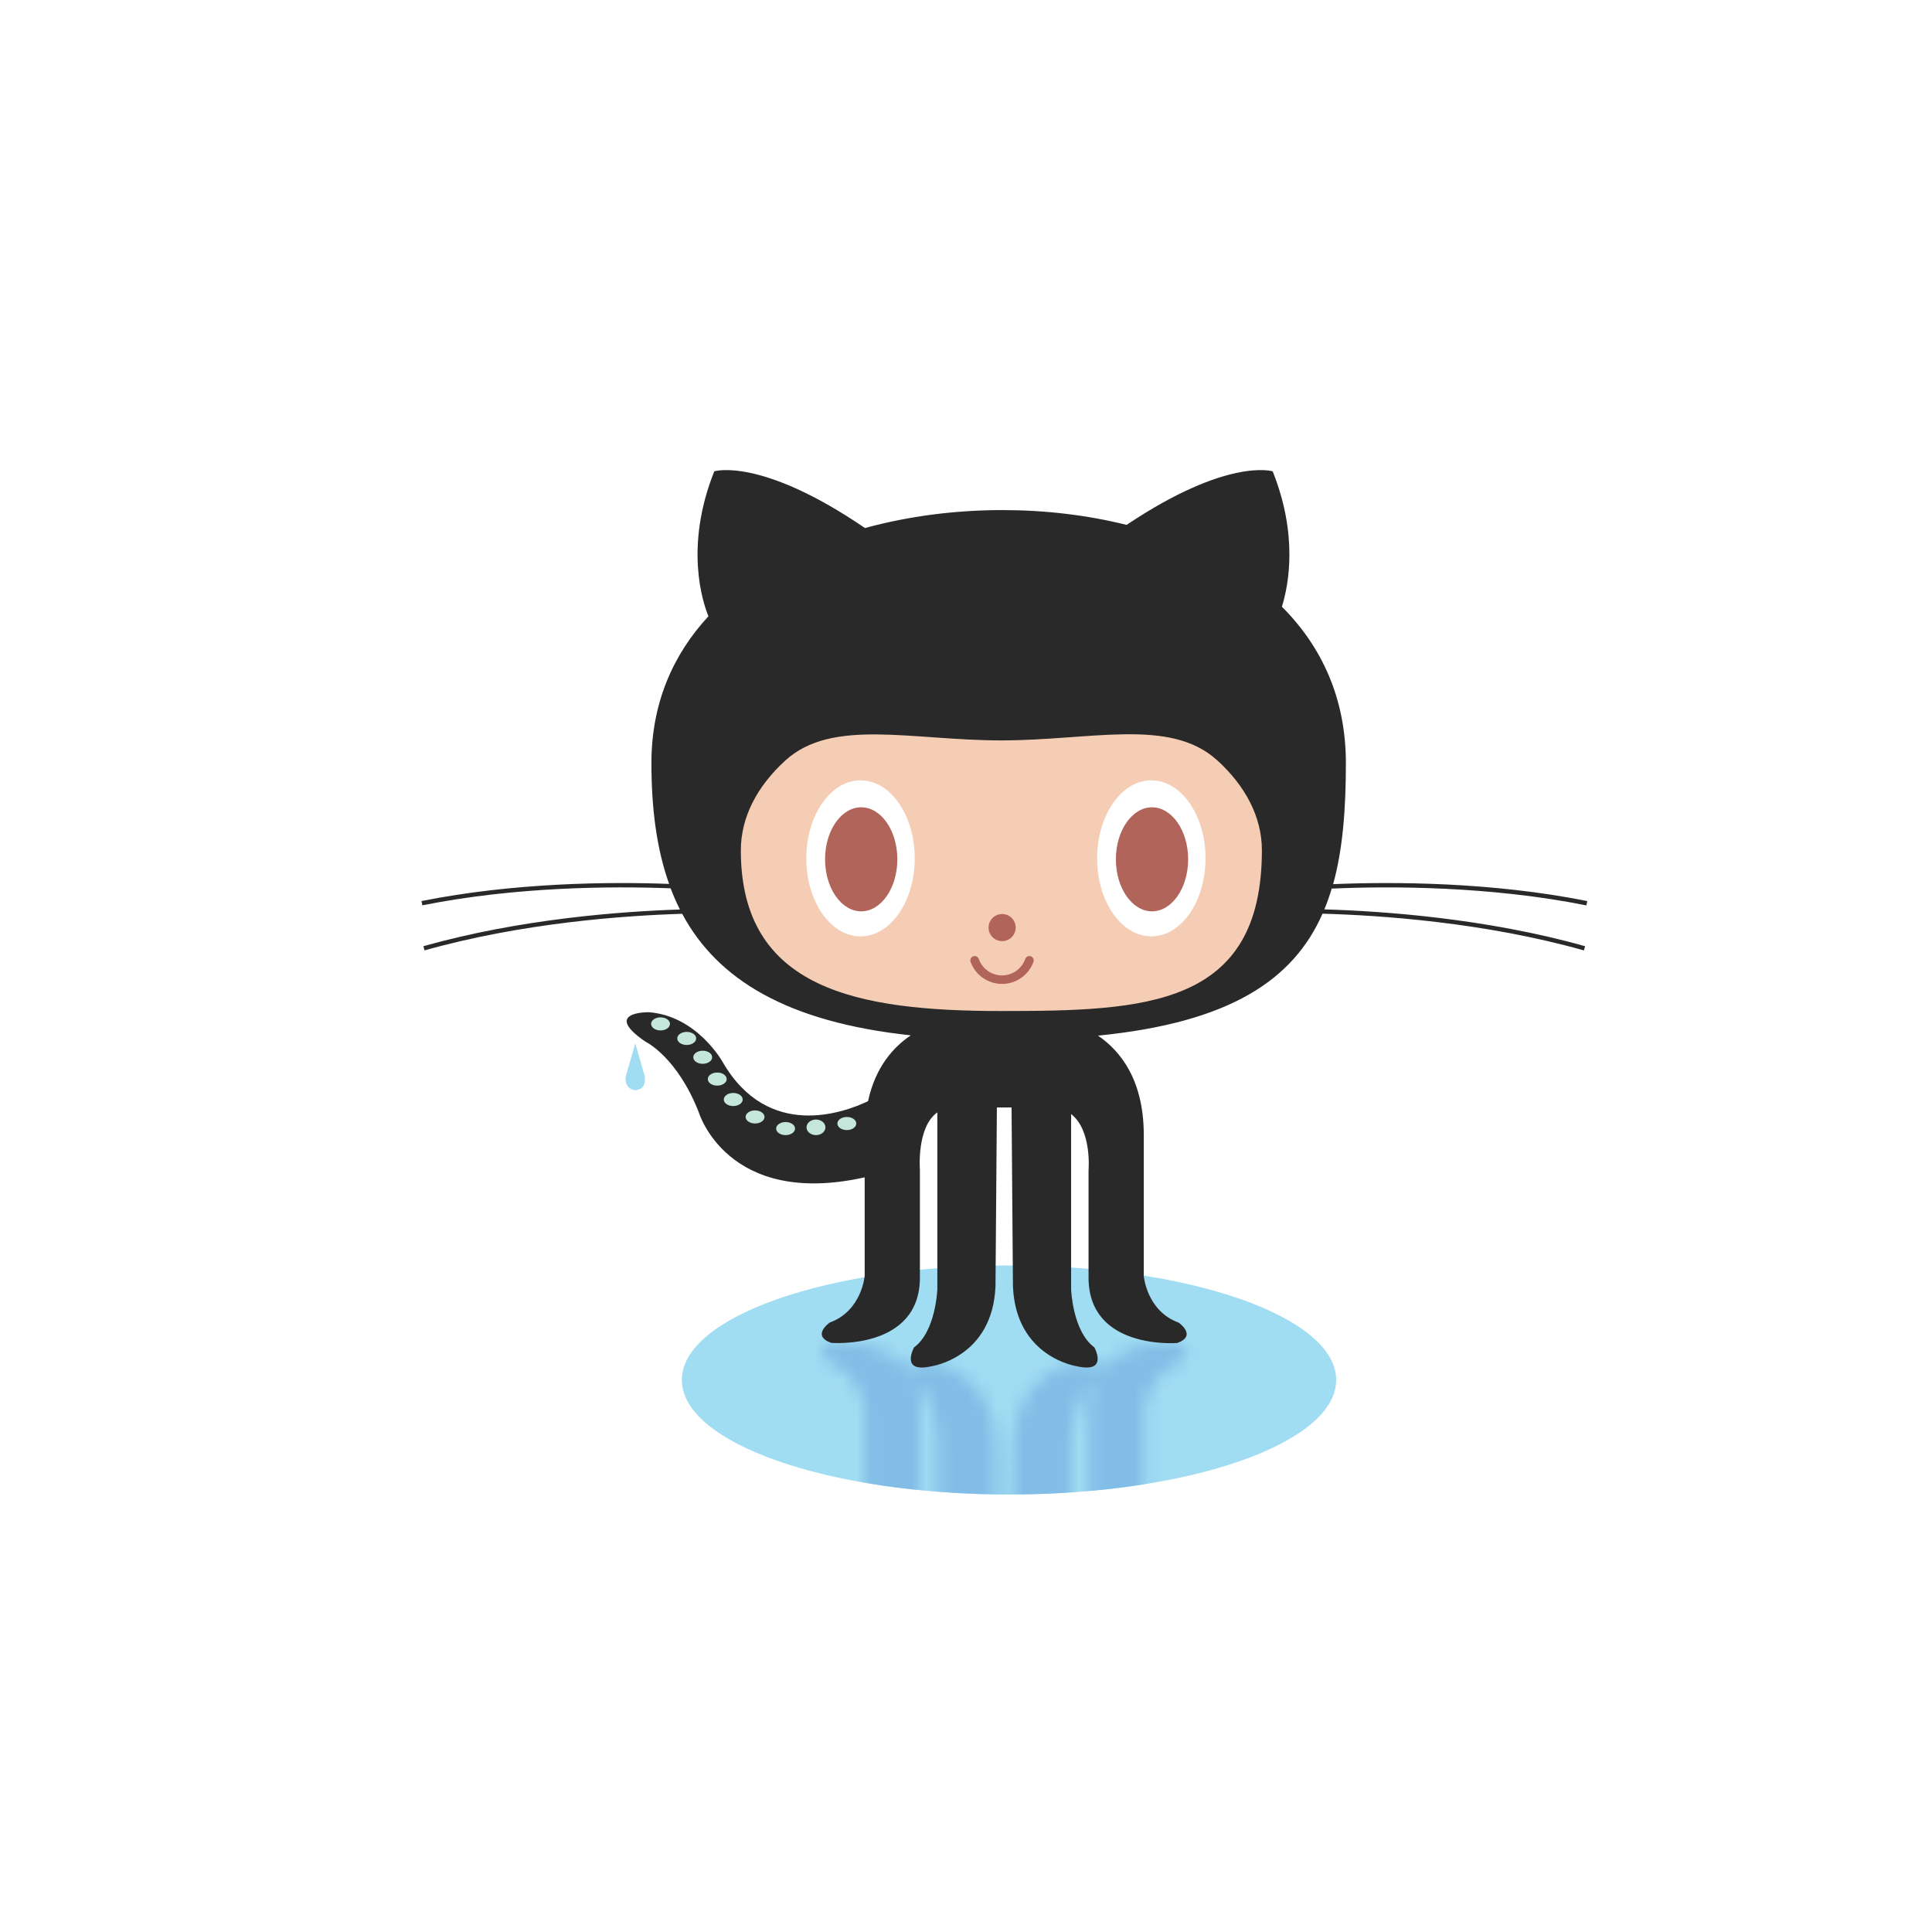 <?xml version="1.0" encoding="UTF-8"?>
<svg width="139px" height="139px" viewBox="0 0 139 139" version="1.1" xmlns="http://www.w3.org/2000/svg" xmlns:xlink="http://www.w3.org/1999/xlink">
    <title>Group 3</title>
    <defs>
        <filter x="-22.3%" y="-21.1%" width="144.6%" height="143.1%" filterUnits="objectBoundingBox" id="filter-1">
            <feOffset dx="3" dy="3" in="SourceAlpha" result="shadowOffsetOuter1"></feOffset>
            <feGaussianBlur stdDeviation="2" in="shadowOffsetOuter1" result="shadowBlurOuter1"></feGaussianBlur>
            <feColorMatrix values="0 0 0 0 0   0 0 0 0 0   0 0 0 0 0  0 0 0 0.5 0" type="matrix" in="shadowBlurOuter1" result="shadowMatrixOuter1"></feColorMatrix>
            <feMerge>
                <feMergeNode in="shadowMatrixOuter1"></feMergeNode>
                <feMergeNode in="SourceGraphic"></feMergeNode>
            </feMerge>
        </filter>
        <filter x="-11.9%" y="-11.9%" width="123.8%" height="123.8%" filterUnits="objectBoundingBox" id="filter-2">
            <feOffset dx="0" dy="2" in="SourceAlpha" result="shadowOffsetOuter1"></feOffset>
            <feGaussianBlur stdDeviation="2" in="shadowOffsetOuter1" result="shadowBlurOuter1"></feGaussianBlur>
            <feColorMatrix values="0 0 0 0 0   0 0 0 0 0   0 0 0 0 0  0 0 0 0.5 0" type="matrix" in="shadowBlurOuter1" result="shadowMatrixOuter1"></feColorMatrix>
            <feMerge>
                <feMergeNode in="shadowMatrixOuter1"></feMergeNode>
                <feMergeNode in="SourceGraphic"></feMergeNode>
            </feMerge>
        </filter>
        <polygon id="path-3" points="0 101 101 101 101 0 0 0"></polygon>
        <path d="M19.777,19.788 C19.937,20.308 19.964,21.112 18.356,20.748 C18.356,20.748 13.963,20.121 13.754,14.995 L13.654,5.176 L12.598,5.176 L12.498,14.995 C12.289,20.12 7.896,20.748 7.896,20.748 C6.293,21.112 6.314,20.309 6.475,19.789 C4.899,22.472 0.679,22.125 0.679,22.125 C-0.786,21.602 0.575,20.661 0.575,20.661 C2.875,19.825 3.086,17.314 3.086,17.314 L3.086,10.221 L3.329,4.737 C3.851,2.294 5.14,0.85 6.405,0 L19.873,0.015 C21.502,1.121 23.168,3.217 23.168,7.173 L23.168,17.314 C23.168,17.314 23.377,19.825 25.679,20.661 C25.679,20.661 27.038,21.603 25.574,22.125 C25.574,22.125 25.395,22.139 25.098,22.14 C23.95,22.14 21.03,21.92 19.778,19.788 M7.061,9.678 L7.061,17.418 C7.061,18.174 6.928,18.81 6.7,19.344 C8.215,18.163 8.316,15.204 8.316,15.204 L8.316,5.543 C6.808,6.61 7.061,9.68 7.061,9.68 M17.942,15.205 C17.942,15.205 18.043,18.165 19.558,19.346 C19.33,18.811 19.197,18.175 19.197,17.419 L19.197,9.679 C19.197,9.679 19.45,6.827 17.942,5.652 L17.942,15.205 Z" id="path-5"></path>
        <polygon id="path-7" points="0 101 101 101 101 0 0 0"></polygon>
    </defs>
    <g id="Page-1" stroke="none" stroke-width="1" fill="none" fill-rule="evenodd">
        <g id="Skills-2" transform="translate(-1556, -726)">
            <g id="Group-3" filter="url(#filter-1)" transform="translate(1575, 744)">
                <circle id="Oval-Copy-20" cx="51" cy="47" r="47"></circle>
                <g id="github-icon-(1)" filter="url(#filter-2)" transform="translate(0, 1)">
                    <g id="Group" transform="translate(50.5, 50.5) scale(-1, 1) rotate(-180) translate(-50.5, -50.5) ">
                        <g id="Clipped">
                            <mask id="mask-4" fill="white">
                                <use xlink:href="#path-3"></use>
                            </mask>
                            <g id="Path"></g>
                            <g id="D-link" mask="url(#mask-4)" fill="#A0DCF2" fill-rule="nonzero">
                                <g transform="translate(27.056, 17.478)" id="D">
                                    <path d="M47.077,8.238 C47.077,3.688 36.539,0 23.539,0 C10.539,0 0,3.688 0,8.238 C0,12.787 10.538,16.477 23.539,16.477 C36.539,16.477 47.077,12.783 47.077,8.238"></path>
                                </g>
                            </g>
                        </g>
                        <g id="Clipped" transform="translate(37.14, 6.239)">
                            <mask id="mask-6" fill="white">
                                <use xlink:href="#path-5"></use>
                            </mask>
                            <g id="Shape"></g>
                            <g id="D-link" mask="url(#mask-6)" fill="#82BDE7" fill-rule="nonzero">
                                <g transform="translate(-10.085, 11.24)" id="D">
                                    <path d="M47.077,8.238 C47.077,3.688 36.539,0 23.539,0 C10.539,0 0,3.688 0,8.238 C0,12.787 10.538,16.477 23.539,16.477 C36.539,16.477 47.077,12.783 47.077,8.238"></path>
                                </g>
                            </g>
                        </g>
                        <g id="Clipped">
                            <mask id="mask-8" fill="white">
                                <use xlink:href="#path-7"></use>
                            </mask>
                            <g id="Path"></g>
                            <g id="Group" mask="url(#mask-8)">
                                <g transform="translate(8.325, 26.611)">
                                    <path d="M15.381,23.328 L14.702,20.96 C14.702,20.96 14.525,20.105 15.331,19.953 C16.173,19.969 16.104,20.757 16.045,21.013 L15.381,23.327 L15.381,23.328 Z" id="Path" fill="#A0DCF2" fill-rule="nonzero"></path>
                                    <path d="M83.81,33.253 L83.872,33.561 C76.967,34.942 69.881,34.956 65.589,34.778 C66.293,37.315 66.506,40.234 66.506,43.49 C66.506,48.16 64.751,51.895 61.903,54.738 C62.401,56.344 63.066,59.912 61.239,64.479 C61.239,64.479 58.013,65.502 50.73,60.625 C47.874,61.338 44.836,61.691 41.793,61.691 C38.445,61.691 35.062,61.264 31.907,60.399 C24.385,65.531 21.065,64.48 21.065,64.48 C18.897,59.055 20.237,55.048 20.644,54.051 C18.097,51.302 16.542,47.793 16.542,43.491 C16.542,40.242 16.912,37.329 17.815,34.796 C13.491,34.953 6.663,34.893 -3.3224452e-15,33.562 L0.062,33.254 C6.76,34.594 13.63,34.641 17.924,34.478 C18.122,33.954 18.345,33.449 18.592,32.954 C14.343,32.817 7.088,32.276 0.134,30.313 L0.219,30.012 C7.228,31.988 14.546,32.516 18.755,32.644 C21.294,27.912 26.299,24.855 35.205,23.9 C33.94,23.051 32.652,21.607 32.128,19.164 C30.406,18.341 24.954,16.329 21.682,21.955 C21.682,21.955 19.851,25.303 16.346,25.565 C16.346,25.565 12.946,25.612 16.11,23.447 C16.11,23.447 18.386,22.375 19.955,18.35 C19.955,18.35 22.004,11.479 31.885,13.684 L31.885,6.586 C31.885,6.586 31.676,4.075 29.374,3.238 C29.374,3.238 28.014,2.297 29.478,1.775 C29.478,1.775 35.859,1.251 35.859,6.481 L35.859,14.221 C35.859,14.221 35.606,17.291 37.113,18.357 L37.113,5.635 C37.113,5.635 37.009,2.602 35.44,1.451 C35.44,1.451 34.394,-0.431 36.695,0.092 C36.695,0.092 41.088,0.719 41.297,5.844 L41.397,18.709 L42.453,18.709 L42.553,5.844 C42.762,0.72 47.155,0.092 47.155,0.092 C49.456,-0.431 48.41,1.451 48.41,1.451 C46.841,2.602 46.737,5.635 46.737,5.635 L46.737,18.238 C48.244,17.069 47.992,14.211 47.992,14.211 L47.992,6.472 C47.992,1.242 54.372,1.766 54.372,1.766 C55.835,2.288 54.477,3.229 54.477,3.229 C52.175,4.071 51.966,6.576 51.966,6.576 L51.966,16.722 C51.966,20.677 50.3,22.773 48.671,23.879 C58.163,24.821 62.725,27.887 64.825,32.652 C68.985,32.538 76.471,32.031 83.632,30.01 L83.717,30.312 C76.597,32.32 69.161,32.839 64.958,32.962 C65.158,33.444 65.331,33.944 65.485,34.458 C69.743,34.645 76.861,34.638 83.794,33.252" id="Path" fill="#292929" fill-rule="nonzero"></path>
                                    <path d="M57.221,43.715 C59.266,41.862 60.463,39.623 60.463,37.213 C60.463,25.956 52.071,25.65 41.72,25.65 C31.368,25.65 22.975,27.204 22.975,37.208 C22.975,39.603 24.155,41.827 26.176,43.673 C29.545,46.748 35.249,45.12 41.719,45.12 C48.163,45.12 53.845,46.765 57.219,43.71" id="Path" fill="#F5CDB5" fill-rule="nonzero"></path>
                                    <path d="M35.487,36.634 C35.487,33.534 33.741,31.02 31.587,31.02 C29.433,31.02 27.686,33.534 27.686,36.634 C27.686,39.735 29.433,42.247 31.587,42.247 C33.741,42.247 35.487,39.735 35.487,36.634" id="Path" fill="#FFFFFF" fill-rule="nonzero"></path>
                                    <path d="M34.235,36.564 C34.235,34.497 33.066,32.822 31.635,32.822 C30.204,32.822 29.035,34.497 29.035,36.564 C29.035,38.631 30.199,40.307 31.635,40.307 C33.071,40.307 34.235,38.632 34.235,36.564" id="Path" fill="#B1645A" fill-rule="nonzero"></path>
                                    <path d="M56.409,36.634 C56.409,33.534 54.663,31.02 52.509,31.02 C50.354,31.02 48.609,33.534 48.609,36.634 C48.609,39.735 50.356,42.247 52.509,42.247 C54.662,42.247 56.409,39.735 56.409,36.634" id="Path" fill="#FFFFFF" fill-rule="nonzero"></path>
                                    <path d="M55.158,36.564 C55.158,34.497 53.989,32.822 52.558,32.822 C51.127,32.822 49.958,34.497 49.958,36.564 C49.958,38.631 51.127,40.307 52.558,40.307 C53.989,40.307 55.158,38.632 55.158,36.564 M42.75,31.654 C42.75,31.115 42.313,30.679 41.774,30.679 C41.236,30.679 40.799,31.115 40.799,31.654 C40.799,32.193 41.235,32.629 41.774,32.629 C42.313,32.629 42.75,32.193 42.75,31.654 M39.502,29.188 C39.465,29.293 39.487,29.411 39.56,29.496 C39.632,29.581 39.745,29.621 39.855,29.6 C39.966,29.58 40.056,29.502 40.094,29.397 C40.344,28.688 41.016,28.212 41.766,28.212 C42.516,28.212 43.188,28.688 43.439,29.397 C43.477,29.502 43.568,29.58 43.678,29.6 C43.788,29.621 43.9,29.581 43.973,29.496 C44.046,29.411 44.068,29.293 44.03,29.188 C43.685,28.234 42.78,27.6 41.766,27.6 C40.753,27.6 39.848,28.234 39.502,29.188" id="Shape" fill="#B1645A" fill-rule="nonzero"></path>
                                    <g id="Group" stroke-width="1" fill="none" fill-rule="evenodd" transform="translate(16.518, 16.721)">
                                        <path d="M1.36,8.003 C1.36,7.742 1.055,7.532 0.68,7.532 C0.304,7.532 -4.91148171e-13,7.743 -4.91148171e-13,8.003 C-4.91148171e-13,8.263 0.304,8.474 0.68,8.474 C1.056,8.474 1.36,8.264 1.36,8.003 M3.244,6.958 C3.244,6.697 2.939,6.486 2.563,6.486 C2.188,6.486 1.883,6.697 1.883,6.958 C1.883,7.219 2.187,7.428 2.563,7.428 C2.939,7.428 3.244,7.218 3.244,6.958 M4.395,5.602 C4.395,5.342 4.091,5.131 3.715,5.131 C3.338,5.131 3.035,5.342 3.035,5.602 C3.035,5.862 3.339,6.073 3.715,6.073 C4.09,6.073 4.395,5.863 4.395,5.602 M5.44,4.032 C5.44,3.772 5.136,3.561 4.761,3.561 C4.385,3.561 4.08,3.771 4.08,4.032 C4.08,4.293 4.384,4.503 4.761,4.503 C5.137,4.503 5.44,4.293 5.44,4.032 M6.591,2.562 C6.591,2.303 6.287,2.092 5.911,2.092 C5.535,2.092 5.231,2.302 5.231,2.562 C5.231,2.822 5.536,3.034 5.911,3.034 C6.287,3.034 6.591,2.823 6.591,2.562 M8.161,1.308 C8.161,1.047 7.857,0.837 7.481,0.837 C7.104,0.837 6.801,1.047 6.801,1.308 C6.801,1.569 7.105,1.778 7.481,1.778 C7.856,1.778 8.161,1.568 8.161,1.308" id="Shape" fill="#C5E6DA" fill-rule="nonzero"></path>
                                        <path d="M10.358,0.47 C10.358,0.211 10.054,0 9.678,0 C9.302,0 8.997,0.21 8.997,0.47 C8.997,0.73 9.301,0.942 9.678,0.942 C10.054,0.942 10.358,0.731 10.358,0.47" id="E" fill="#C5E6DA" fill-rule="nonzero"></path>
                                        <g id="E-link" transform="translate(11.184, 0)" fill="#C5E6DA" fill-rule="nonzero">
                                            <path d="M1.36,0.561 C1.36,0.251 1.056,0 0.68,0 C0.304,0 -2.46113372e-13,0.251 -2.46113372e-13,0.561 C-2.46113372e-13,0.87 0.304,1.122 0.68,1.122 C1.057,1.122 1.36,0.871 1.36,0.561" id="E"></path>
                                        </g>
                                        <path d="M14.763,0.835 C14.763,0.574 14.459,0.363 14.083,0.363 C13.707,0.363 13.403,0.574 13.403,0.835 C13.403,1.096 13.707,1.306 14.083,1.306 C14.46,1.306 14.763,1.096 14.763,0.835" id="Path" fill="#C5E6DA" fill-rule="nonzero"></path>
                                    </g>
                                </g>
                            </g>
                        </g>
                    </g>
                </g>
            </g>
        </g>
    </g>
</svg>